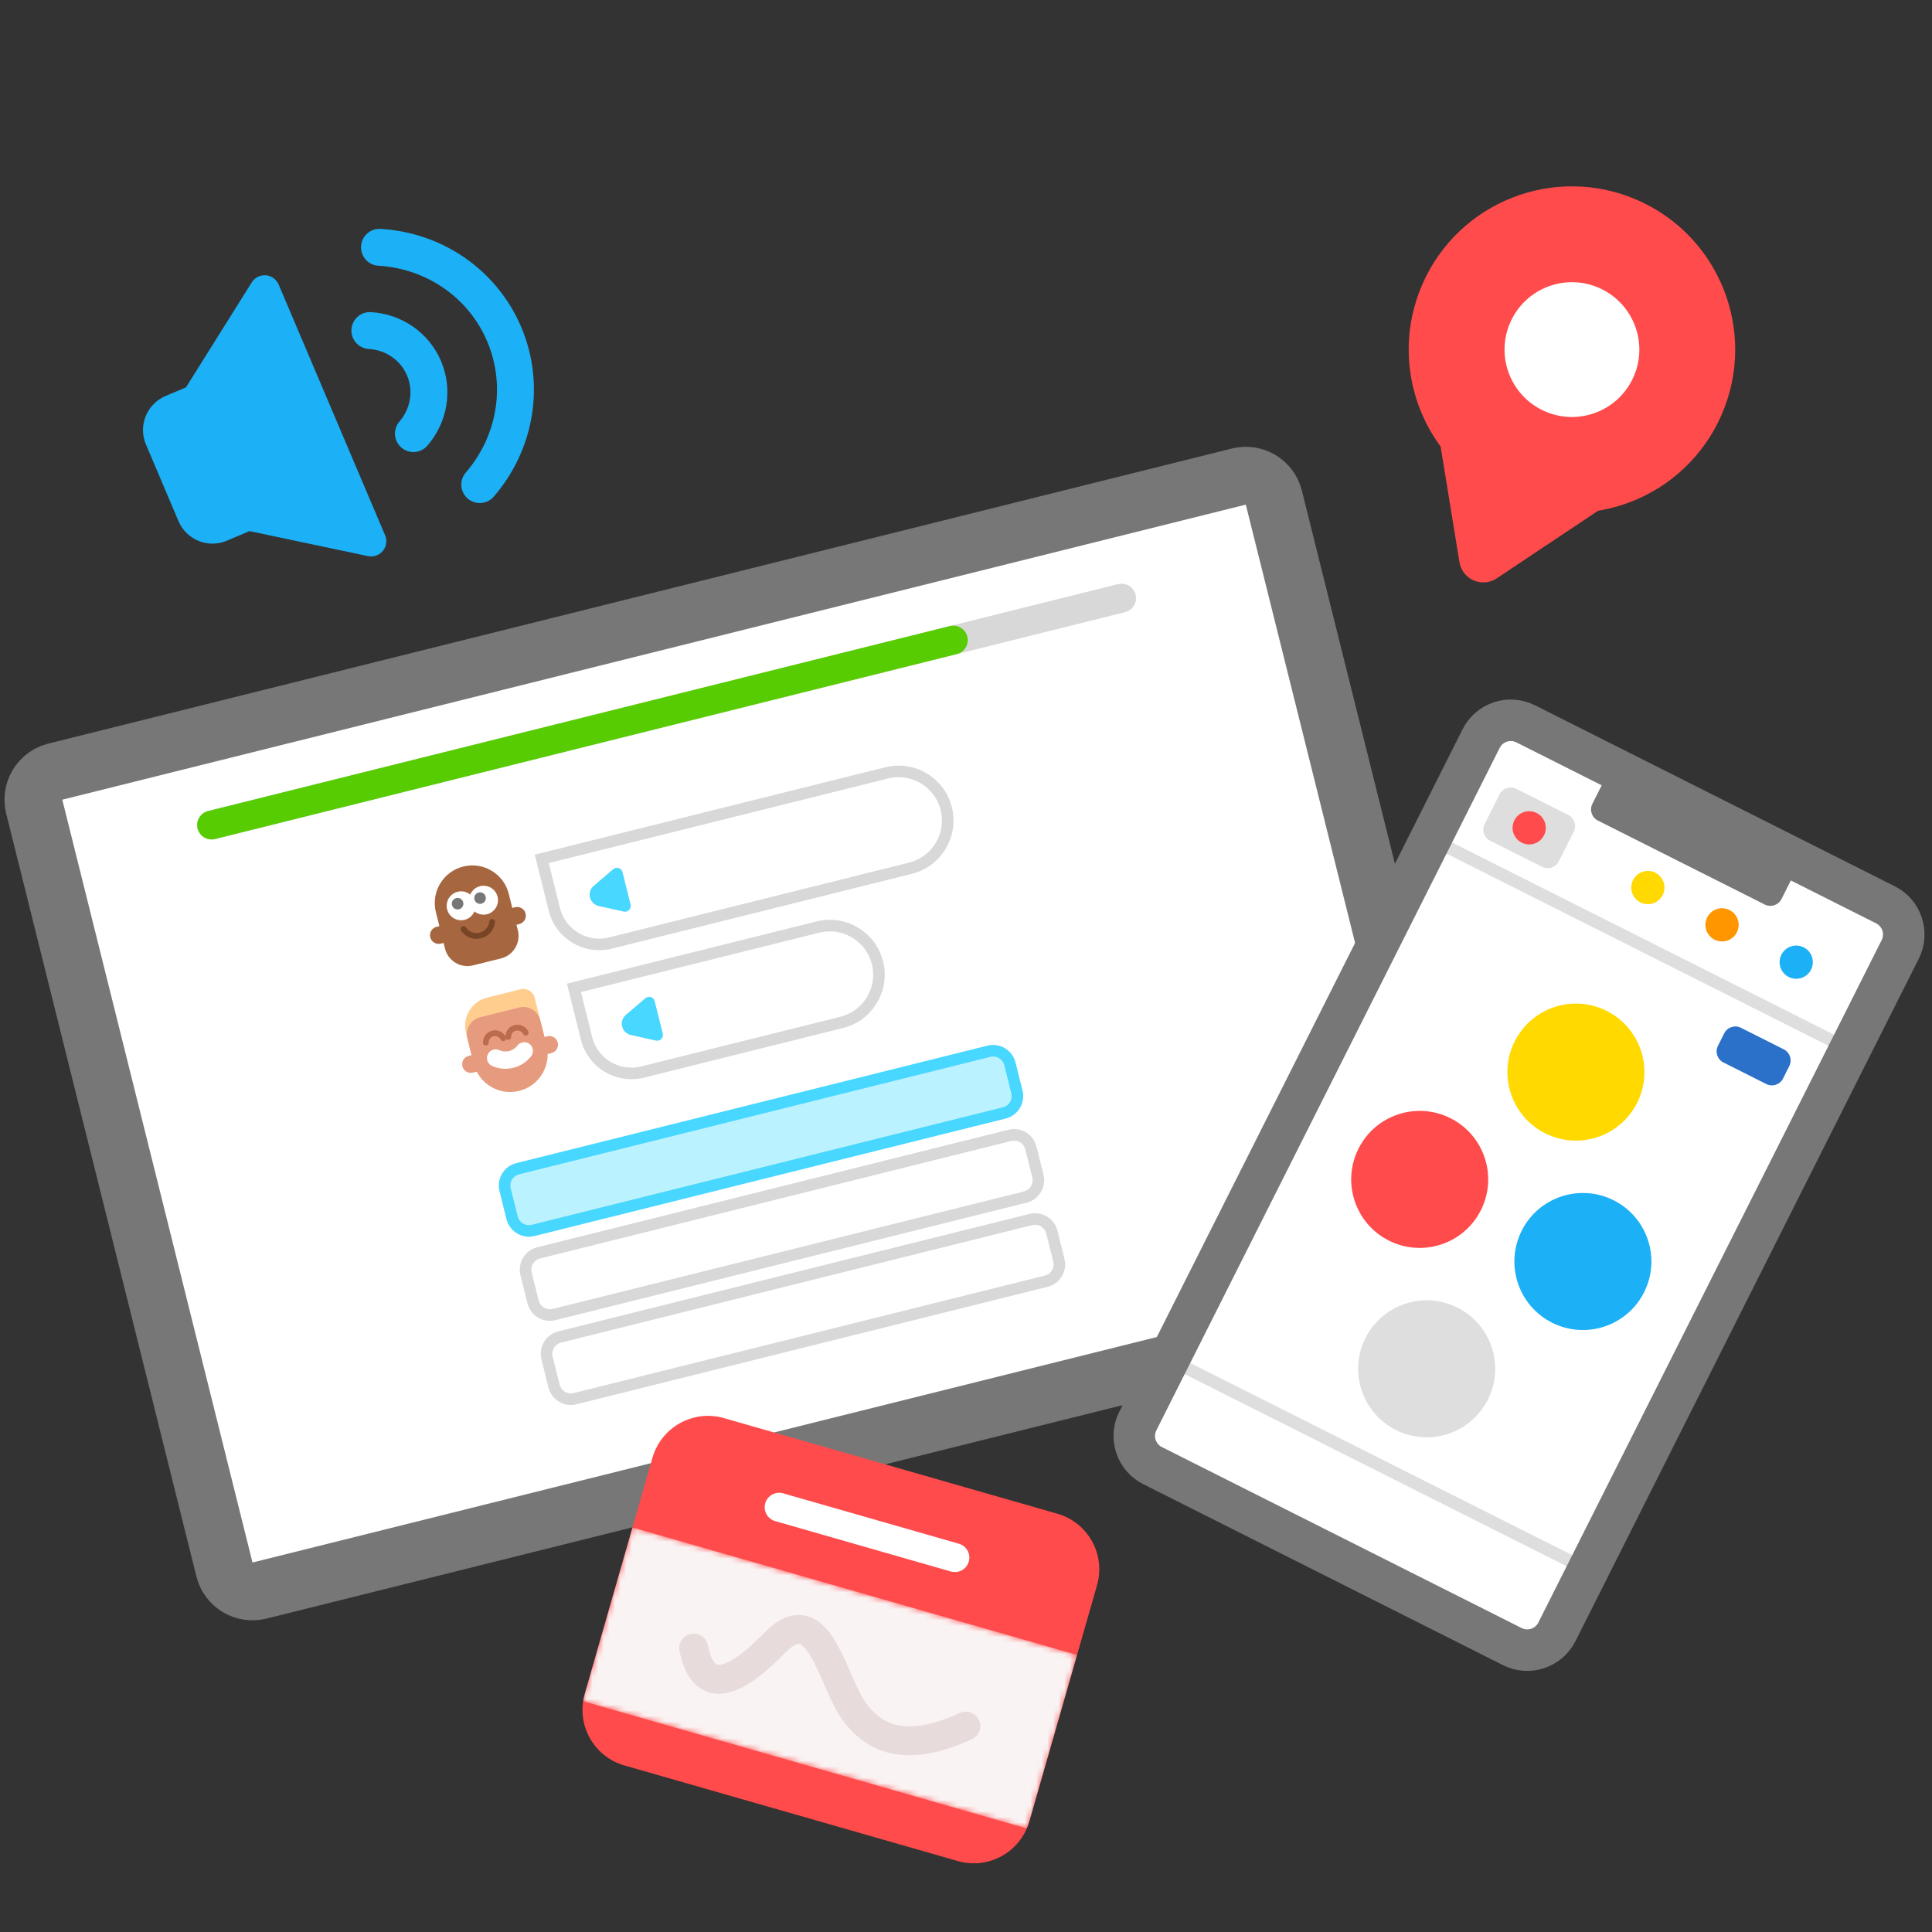 <svg width="344" height="344" viewBox="0 0 344 344" fill="none" xmlns="http://www.w3.org/2000/svg">
<rect x="0" y="0" width="344" height="344" fill="#333333" stroke="none"/>
<path d="M253.243 50.648C259.649 35.931 276.773 29.193 291.49 35.599C306.207 42.005 312.944 59.129 306.538 73.846C300.132 88.563 283.009 95.3 268.292 88.894C253.575 82.488 246.837 65.365 253.243 50.648Z" fill="#FF4B4B"/>
<path d="M268.887 57.458C271.532 51.381 278.602 48.599 284.679 51.244C290.756 53.889 293.537 60.959 290.892 67.036C288.247 73.112 281.177 75.894 275.101 73.249C269.024 70.604 266.242 63.534 268.887 57.458Z" fill="white"/>
<path d="M259.86 100.086L255.605 73.982L288.503 88.302L266.499 102.975C264.52 104.294 261.847 103.76 260.528 101.782C260.187 101.27 259.959 100.692 259.86 100.086Z" fill="#FF4B4B"/>
<path d="M220.823 85.853L10.098 138.393C7.34 139.08 5.662 141.873 6.349 144.631L39.716 278.457C40.403 281.214 43.196 282.893 45.954 282.205L256.68 229.665C259.437 228.978 261.116 226.185 260.428 223.427L227.062 89.602C226.374 86.844 223.581 85.166 220.823 85.853Z" fill="white"/>
<path d="M82.483 154.29C86.069 153.396 89.7 155.578 90.594 159.163L92.212 165.655C92.762 167.861 91.419 170.096 89.213 170.646L84.22 171.891C82.013 172.441 79.779 171.098 79.229 168.892L77.61 162.4C76.717 158.815 78.898 155.184 82.483 154.29Z" fill="#A66640"/>
<path fill-rule="evenodd" clip-rule="evenodd" d="M96.461 152.926L157.88 137.613C162.569 136.444 167.317 139.297 168.486 143.985C169.655 148.673 166.802 153.421 162.114 154.59L108.683 167.912C104.271 169.012 99.802 166.327 98.702 161.914L96.461 152.926Z" stroke="#D8D8D8" stroke-width="2.059"/>
<path d="M110.844 155.3L112.279 161.056C112.416 161.608 112.081 162.166 111.529 162.304C111.374 162.343 111.212 162.345 111.056 162.31L106.591 161.315C105.482 161.067 104.783 159.967 105.03 158.858C105.127 158.423 105.362 158.031 105.7 157.742L109.175 154.767C109.607 154.397 110.257 154.448 110.627 154.88C110.731 155.001 110.805 155.145 110.844 155.3Z" fill="#47D7FF"/>
<path d="M116.571 178.27L118.006 184.026C118.143 184.578 117.808 185.137 117.256 185.274C117.101 185.313 116.939 185.315 116.783 185.28L112.318 184.285C111.209 184.037 110.51 182.937 110.757 181.828C110.854 181.393 111.089 181.001 111.428 180.712L114.903 177.737C115.334 177.367 115.984 177.418 116.354 177.85C116.458 177.971 116.532 178.115 116.571 178.27Z" fill="#47D7FF"/>
<path fill-rule="evenodd" clip-rule="evenodd" d="M102.191 175.896L145.634 165.065C150.322 163.896 155.071 166.749 156.239 171.437C157.408 176.125 154.555 180.874 149.867 182.042L114.413 190.882C110.001 191.982 105.532 189.297 104.432 184.884L102.191 175.896Z" stroke="#D8D8D8" stroke-width="2.059"/>
<path d="M176.076 187.177L92.185 208.093C90.531 208.505 89.524 210.181 89.936 211.836L91.181 216.829C91.594 218.484 93.27 219.491 94.924 219.078L178.815 198.162C180.469 197.75 181.476 196.074 181.064 194.419L179.819 189.426C179.406 187.771 177.73 186.764 176.076 187.177Z" fill="#BBF2FF" stroke="#47D7FF" stroke-width="2.059"/>
<path d="M179.81 202.157L95.92 223.073C94.265 223.486 93.258 225.162 93.671 226.816L94.916 231.81C95.328 233.464 97.004 234.471 98.659 234.059L182.549 213.143C184.204 212.73 185.211 211.054 184.799 209.4L183.554 204.406C183.141 202.751 181.465 201.744 179.81 202.157Z" stroke="#D8D8D8" stroke-width="2.059"/>
<path d="M183.545 217.137L99.654 238.054C97.999 238.466 96.992 240.142 97.405 241.797L98.65 246.79C99.062 248.445 100.738 249.452 102.393 249.039L186.284 228.123C187.938 227.711 188.945 226.035 188.533 224.38L187.288 219.386C186.875 217.732 185.199 216.725 183.545 217.137Z" stroke="#D8D8D8" stroke-width="2.059"/>
<path d="M86.711 177.634L92.703 176.14C93.806 175.865 94.924 176.536 95.199 177.639L96.817 184.131C97.023 184.958 96.52 185.796 95.693 186.002L85.706 188.492C84.878 188.699 84.04 188.195 83.834 187.368L82.963 183.872C82.275 181.115 83.953 178.321 86.711 177.634Z" fill="#FFCE8E"/>
<path d="M85.463 181.128L92.454 179.385C94.108 178.972 95.784 179.979 96.197 181.634L97.317 186.128C98.211 189.713 96.029 193.344 92.444 194.238C88.859 195.132 85.228 192.95 84.334 189.365L83.214 184.871C82.801 183.216 83.808 181.541 85.463 181.128Z" fill="#E79B7E"/>
<path d="M97.442 184.506L83.46 187.992C82.632 188.198 82.129 189.036 82.335 189.863C82.542 190.691 83.379 191.194 84.207 190.988L98.189 187.502C99.016 187.295 99.519 186.457 99.313 185.63C99.107 184.803 98.269 184.299 97.442 184.506Z" fill="#E79B7E"/>
<path d="M91.715 161.536L77.733 165.022C76.906 165.228 76.402 166.066 76.609 166.893C76.815 167.721 77.653 168.224 78.48 168.018L92.462 164.532C93.289 164.325 93.793 163.487 93.587 162.66C93.38 161.833 92.542 161.329 91.715 161.536Z" fill="#A66640"/>
<path d="M84.602 160.657C84.258 159.278 82.861 158.439 81.483 158.783C80.104 159.127 79.264 160.523 79.608 161.902C79.952 163.281 81.349 164.12 82.728 163.777C84.106 163.433 84.946 162.036 84.602 160.657Z" fill="white"/>
<path d="M88.594 159.661C88.25 158.282 86.854 157.443 85.475 157.787C84.096 158.131 83.257 159.527 83.6 160.906C83.944 162.285 85.341 163.124 86.72 162.781C88.099 162.437 88.938 161.04 88.594 159.661Z" fill="white"/>
<path d="M86.474 159.66C86.336 159.108 85.777 158.773 85.226 158.91C84.674 159.048 84.339 159.606 84.476 160.158C84.614 160.71 85.172 161.045 85.724 160.908C86.275 160.77 86.611 160.212 86.474 159.66Z" fill="#777777"/>
<path d="M82.477 160.656C82.34 160.104 81.781 159.769 81.23 159.906C80.678 160.044 80.343 160.602 80.48 161.154C80.618 161.706 81.176 162.041 81.728 161.904C82.279 161.766 82.615 161.208 82.477 160.656Z" fill="#777777"/>
<path d="M220.573 84.855L9.848 137.394C7.09 138.082 5.412 140.875 6.099 143.633L39.964 279.455C40.651 282.213 43.444 283.891 46.202 283.204L256.928 230.664C259.685 229.976 261.364 227.183 260.676 224.426L226.812 88.603C226.124 85.845 223.331 84.167 220.573 84.855Z" stroke="#777777" stroke-width="10.293"/>
<path d="M37.676 146.898L199.7 106.501" stroke="#D8D8D8" stroke-width="5.146" stroke-linecap="round"/>
<path d="M37.676 146.898L169.739 113.971" stroke="#58CC02" stroke-width="5.146" stroke-linecap="round"/>
<path d="M88.25 188.389C90.039 189.189 92.143 188.664 93.348 187.118" stroke="white" stroke-width="3.088" stroke-linecap="round"/>
<path d="M82.523 165.419C83.388 166.699 85.126 167.035 86.405 166.171C87.089 165.709 87.534 164.969 87.621 164.148" stroke="#774426" stroke-width="1.029" stroke-linecap="round"/>
<path d="M86.504 185.642C86.481 184.738 87.194 183.987 88.098 183.963C88.733 183.946 89.321 184.3 89.605 184.869" stroke="#BB6C4E" stroke-width="1.029" stroke-linecap="round"/>
<path d="M90.497 184.646C90.473 183.742 91.186 182.991 92.09 182.967C92.725 182.95 93.313 183.304 93.597 183.873" stroke="#BB6C4E" stroke-width="1.029" stroke-linecap="round"/>
<path d="M335.716 161.108L271.661 128.884C268.743 127.416 265.188 128.591 263.72 131.509L202.593 253.016C201.125 255.934 202.3 259.489 205.218 260.957L269.273 293.182C272.191 294.649 275.746 293.474 277.214 290.556L338.341 169.049C339.809 166.131 338.634 162.576 335.716 161.108Z" fill="white"/>
<mask id="mask0_320_947" style="mask-type:alpha" maskUnits="userSpaceOnUse" x="201" y="128" width="138" height="166">
<path d="M335.716 161.109L271.661 128.884C268.743 127.416 265.188 128.591 263.72 131.509L202.593 253.016C201.125 255.934 202.3 259.489 205.218 260.957L269.273 293.182C272.191 294.65 275.746 293.474 277.214 290.556L338.341 169.049C339.809 166.131 338.634 162.576 335.716 161.109Z" fill="white"/>
</mask>
<g mask="url(#mask0_320_947)">
<path d="M317.606 186.838L309.983 183.003C308.888 182.453 307.555 182.894 307.005 183.988L305.89 186.205C305.339 187.299 305.78 188.632 306.874 189.182L314.497 193.017C315.591 193.568 316.925 193.127 317.475 192.033L318.59 189.816C319.141 188.722 318.7 187.389 317.606 186.838Z" fill="#2B70C9"/>
</g>
<mask id="mask1_320_947" style="mask-type:alpha" maskUnits="userSpaceOnUse" x="201" y="128" width="138" height="166">
<path d="M335.716 161.109L271.661 128.884C268.743 127.416 265.188 128.591 263.72 131.509L202.593 253.016C201.125 255.934 202.3 259.489 205.218 260.957L269.273 293.182C272.191 294.65 275.746 293.474 277.214 290.556L338.341 169.049C339.809 166.131 338.634 162.576 335.716 161.109Z" fill="white"/>
</mask>
<g mask="url(#mask1_320_947)">
<path d="M291.494 196.373C294.521 190.355 292.097 183.023 286.079 179.996C280.062 176.968 272.729 179.392 269.702 185.41C266.674 191.428 269.099 198.76 275.116 201.788C281.134 204.815 288.466 202.391 291.494 196.373Z" fill="#FFD900"/>
</g>
<mask id="mask2_320_947" style="mask-type:alpha" maskUnits="userSpaceOnUse" x="201" y="128" width="138" height="166">
<path d="M335.716 161.109L271.661 128.884C268.743 127.416 265.188 128.591 263.72 131.509L202.593 253.016C201.125 255.934 202.3 259.489 205.218 260.957L269.273 293.182C272.191 294.65 275.746 293.474 277.214 290.556L338.341 169.049C339.809 166.131 338.634 162.576 335.716 161.109Z" fill="white"/>
</mask>
<g mask="url(#mask2_320_947)">
<path d="M264.92 249.202C267.947 243.185 265.523 235.852 259.505 232.825C253.487 229.797 246.155 232.222 243.128 238.239C240.1 244.257 242.524 251.589 248.542 254.617C254.56 257.644 261.892 255.22 264.92 249.202Z" fill="#DEDEDE"/>
</g>
<mask id="mask3_320_947" style="mask-type:alpha" maskUnits="userSpaceOnUse" x="201" y="128" width="138" height="166">
<path d="M335.716 161.109L271.661 128.884C268.743 127.416 265.188 128.591 263.72 131.509L202.593 253.016C201.125 255.934 202.3 259.489 205.218 260.957L269.273 293.182C272.191 294.65 275.746 293.474 277.214 290.556L338.341 169.049C339.809 166.131 338.634 162.576 335.716 161.109Z" fill="white"/>
</mask>
<g mask="url(#mask3_320_947)">
<path d="M282.09 279.222L208.789 242.346C207.695 241.796 206.362 242.237 205.811 243.331L198.835 257.198C198.285 258.293 198.725 259.626 199.819 260.176L273.12 297.052C274.214 297.602 275.547 297.162 276.098 296.067L283.074 282.2C283.625 281.106 283.184 279.772 282.09 279.222Z" fill="white" stroke="#DEDEDE" stroke-width="2.218"/>
</g>
<mask id="mask4_320_947" style="mask-type:alpha" maskUnits="userSpaceOnUse" x="201" y="128" width="138" height="166">
<path d="M335.716 161.109L271.661 128.884C268.743 127.416 265.188 128.591 263.72 131.509L202.593 253.016C201.125 255.934 202.3 259.489 205.218 260.957L269.273 293.182C272.191 294.65 275.746 293.474 277.214 290.556L338.341 169.049C339.809 166.131 338.634 162.576 335.716 161.109Z" fill="white"/>
</mask>
<g mask="url(#mask4_320_947)">
<path d="M341.001 162.113L267.701 125.238C266.606 124.687 265.273 125.128 264.723 126.222L254.424 146.693C253.874 147.788 254.314 149.121 255.409 149.671L328.709 186.547C329.803 187.097 331.137 186.656 331.687 185.562L341.986 165.091C342.536 163.997 342.095 162.664 341.001 162.113Z" fill="white" stroke="#DEDEDE" stroke-width="2.218"/>
</g>
<mask id="mask5_320_947" style="mask-type:alpha" maskUnits="userSpaceOnUse" x="201" y="128" width="138" height="166">
<path d="M335.716 161.109L271.661 128.884C268.743 127.416 265.188 128.591 263.72 131.509L202.593 253.016C201.125 255.934 202.3 259.489 205.218 260.957L269.273 293.182C272.191 294.65 275.746 293.474 277.214 290.556L338.341 169.049C339.809 166.131 338.634 162.576 335.716 161.109Z" fill="white"/>
</mask>
<g mask="url(#mask5_320_947)">
<path d="M263.678 215.479C266.705 209.461 264.281 202.129 258.263 199.101C252.246 196.074 244.913 198.498 241.886 204.516C238.859 210.534 241.283 217.866 247.3 220.894C253.318 223.921 260.651 221.497 263.678 215.479Z" fill="#FF4B4B"/>
</g>
<mask id="mask6_320_947" style="mask-type:alpha" maskUnits="userSpaceOnUse" x="201" y="128" width="138" height="166">
<path d="M335.716 161.109L271.661 128.884C268.743 127.416 265.188 128.591 263.72 131.509L202.593 253.016C201.125 255.934 202.3 259.489 205.218 260.957L269.273 293.182C272.191 294.65 275.746 293.474 277.214 290.556L338.341 169.049C339.809 166.131 338.634 162.576 335.716 161.109Z" fill="white"/>
</mask>
<g mask="url(#mask6_320_947)">
<path d="M292.736 230.096C295.763 224.079 293.339 216.746 287.322 213.719C281.304 210.692 273.971 213.116 270.944 219.133C267.917 225.151 270.341 232.484 276.359 235.511C282.376 238.538 289.709 236.114 292.736 230.096Z" fill="#1CB0F6"/>
</g>
<mask id="mask7_320_947" style="mask-type:alpha" maskUnits="userSpaceOnUse" x="201" y="128" width="138" height="166">
<path d="M335.716 161.109L271.661 128.884C268.743 127.416 265.188 128.591 263.72 131.509L202.593 253.016C201.125 255.934 202.3 259.489 205.218 260.957L269.273 293.182C272.191 294.65 275.746 293.474 277.214 290.556L338.341 169.049C339.809 166.131 338.634 162.576 335.716 161.109Z" fill="white"/>
</mask>
<g mask="url(#mask7_320_947)">
<path d="M318.546 152.471L288.829 137.521C287.735 136.971 286.402 137.412 285.852 138.506L283.526 143.128C282.976 144.222 283.417 145.556 284.511 146.106L314.227 161.056C315.321 161.606 316.654 161.165 317.205 160.071L319.53 155.449C320.081 154.355 319.64 153.021 318.546 152.471Z" fill="#777777"/>
</g>
<path d="M335.716 161.108L271.661 128.884C268.743 127.416 265.188 128.591 263.72 131.509L202.593 253.016C201.125 255.934 202.3 259.489 205.218 260.957L269.273 293.182C272.191 294.649 275.746 293.474 277.214 290.556L338.341 169.049C339.809 166.131 338.634 162.576 335.716 161.108Z" stroke="#777777" stroke-width="7.392"/>
<path d="M279.227 145.101L269.982 140.45C268.888 139.9 267.555 140.341 267.004 141.435L264.347 146.718C263.796 147.812 264.237 149.145 265.331 149.696L274.576 154.346C275.67 154.897 277.004 154.456 277.554 153.362L280.212 148.079C280.762 146.985 280.321 145.652 279.227 145.101Z" fill="#DEDEDE"/>
<path d="M296.052 159.358C296.786 157.899 296.198 156.122 294.739 155.388C293.28 154.654 291.503 155.242 290.769 156.7C290.035 158.159 290.623 159.937 292.081 160.671C293.54 161.405 295.318 160.817 296.052 159.358Z" fill="#FFD900"/>
<path d="M274.919 148.727C275.653 147.268 275.065 145.491 273.606 144.757C272.147 144.023 270.37 144.611 269.636 146.07C268.902 147.528 269.49 149.306 270.948 150.04C272.407 150.774 274.185 150.186 274.919 148.727Z" fill="#FF4B4B"/>
<path d="M309.259 166.002C309.993 164.544 309.405 162.766 307.946 162.032C306.487 161.298 304.71 161.886 303.976 163.345C303.242 164.803 303.83 166.581 305.288 167.315C306.747 168.049 308.525 167.461 309.259 166.002Z" fill="#FF9600"/>
<path d="M322.466 172.647C323.2 171.188 322.613 169.41 321.154 168.676C319.695 167.942 317.917 168.53 317.183 169.989C316.449 171.448 317.037 173.225 318.496 173.959C319.955 174.693 321.732 174.105 322.466 172.647Z" fill="#1CB0F6"/>
<path d="M48.562 49.426C49.031 49.72 49.4 50.152 49.616 50.663L68.567 95.307C69.151 96.684 68.509 98.274 67.132 98.859C66.621 99.076 66.056 99.13 65.514 99.016L44.422 94.564L40.4 96.271C37.058 97.69 33.199 96.131 31.78 92.789L25.985 79.136C24.567 75.794 26.126 71.935 29.468 70.517L33.114 68.969L44.828 50.282C45.622 49.014 47.294 48.631 48.562 49.426ZM67.757 40.754C78.739 41.391 88.478 48.044 92.798 58.221C97.13 68.425 95.126 80.087 87.912 88.432C86.725 89.805 84.649 89.956 83.276 88.769C81.903 87.582 81.752 85.506 82.939 84.133C88.538 77.657 90.085 68.652 86.748 60.789C83.419 52.948 75.898 47.811 67.376 47.316C65.564 47.211 64.181 45.657 64.286 43.845C64.391 42.033 65.945 40.649 67.757 40.754ZM66.049 55.576C71.513 55.893 76.37 59.21 78.526 64.29C80.688 69.383 79.689 75.198 76.099 79.35C74.912 80.723 72.836 80.874 71.463 79.687C70.09 78.5 69.939 76.424 71.126 75.051C73.1 72.768 73.643 69.609 72.475 66.858C71.31 64.114 68.672 62.312 65.668 62.138C63.856 62.033 62.472 60.478 62.577 58.666C62.682 56.854 64.237 55.47 66.049 55.576Z" fill="#1CB0F6"/>
<path d="M128.905 252.502L188.273 269.526C193.737 271.093 196.897 276.793 195.33 282.257L183.272 324.309C181.705 329.774 176.005 332.933 170.54 331.366L111.173 314.343C105.708 312.776 102.549 307.076 104.116 301.611L116.174 259.56C117.741 254.095 123.441 250.935 128.905 252.502Z" fill="#FF4B4B"/>
<mask id="mask8_320_947" style="mask-type:alpha" maskUnits="userSpaceOnUse" x="103" y="271" width="89" height="55">
<path d="M191.772 294.669L183.273 324.309C183.149 324.743 182.998 325.162 182.824 325.566L103.832 302.915C103.898 302.481 103.993 302.045 104.117 301.611L112.616 271.971L191.772 294.669Z" fill="white"/>
</mask>
<g mask="url(#mask8_320_947)">
<path d="M191.772 294.669L183.273 324.309C183.149 324.743 182.998 325.162 182.824 325.566L103.832 302.915C103.898 302.481 103.992 302.045 104.117 301.611L112.616 271.971L191.772 294.669Z" fill="#FAF3F3"/>
</g>
<path d="M123.508 293.448C125.063 301.135 129.859 300.838 137.896 292.558C146.027 284.182 148.179 299.75 152.277 304.989C154.984 308.449 160.013 312.861 171.963 307.342" stroke="#E7DBDB" stroke-width="5.147" stroke-linecap="round"/>
<path d="M138.73 268.366L170.021 277.339" stroke="white" stroke-width="5.147" stroke-linecap="round"/>
</svg>
